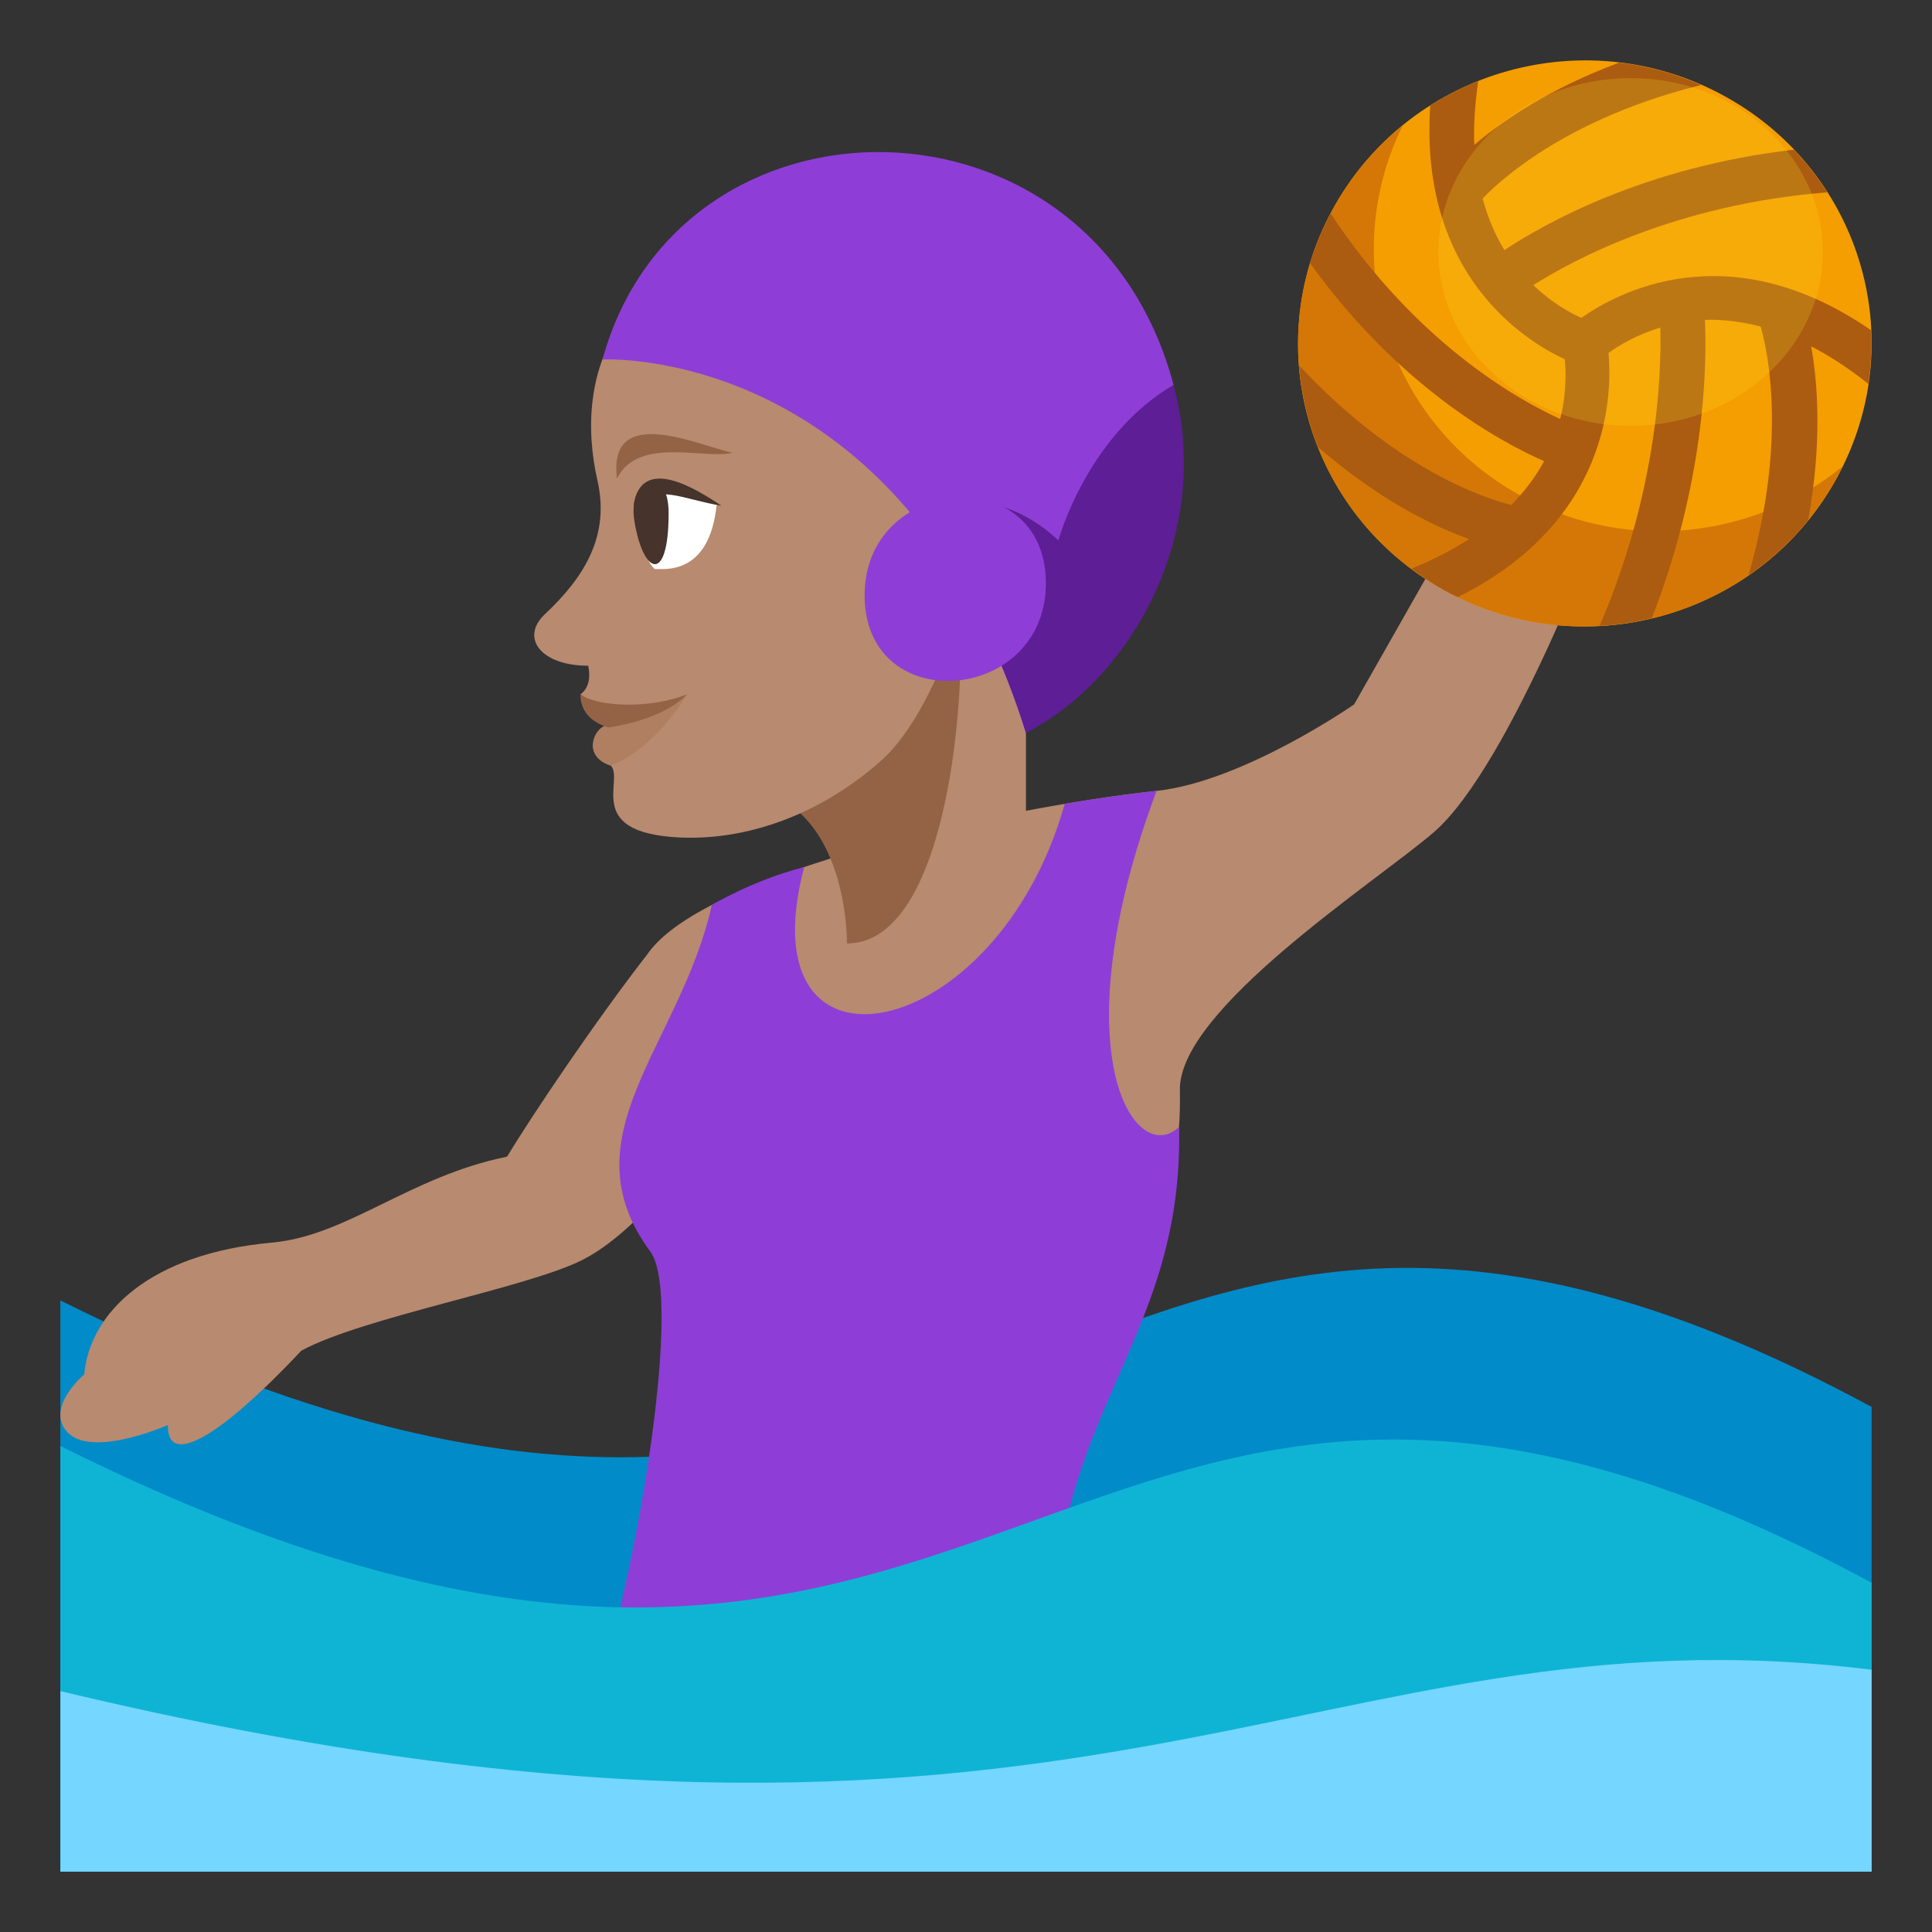 <?xml version="1.0" encoding="utf-8"?>
<!-- Generator: Adobe Illustrator 15.0.0, SVG Export Plug-In . SVG Version: 6.00 Build 0)  -->
<!DOCTYPE svg PUBLIC "-//W3C//DTD SVG 1.1//EN" "http://www.w3.org/Graphics/SVG/1.1/DTD/svg11.dtd">
<svg version="1.1" id="Layer_1" xmlns="http://www.w3.org/2000/svg" xmlns:xlink="http://www.w3.org/1999/xlink" x="0px" y="0px"
	 width="64px" height="64px" viewBox="0 0 64 64" enable-background="new 0 0 64 64" xml:space="preserve">
<rect x="0" y="0" width="64" height="64" fill="#333333" stroke="none"/>
<path fill="#018BC9" d="M2,43.078c31.967,15.957,32.531-11.338,60,3.529V62H2V43.078z"/>
<path fill="#B88A6F" d="M2.789,45.531C2.98,43.454,5,41.523,9.008,41.163c2.506-0.227,4.559-2.192,7.789-2.847
	c0.813-1.349,2.957-4.538,4.693-6.763c2.029-2.599,5.898-0.251,3.979,2.967c-1.256,2.096-3.832,6.028-6.17,7.214
	c-1.859,0.938-7.275,1.899-9.318,3.01l0,0c-2.934,3.117-4.455,3.775-4.418,2.461c0,0-2.859,1.272-3.479,0.028
	C1.693,46.448,2.789,45.531,2.789,45.531z"/>
<path fill="#B88A6F" d="M49.412,15.314l-4.555,8.02c0,0-3.666,2.555-6.545,2.865c-5.174,0.56-14.928,2.712-16.822,5.354
	c2.602,4.824,0.527,17.348-1.682,24.446h12.068c1.479-8.908,7.369-12.389,7.209-19.881c-0.057-2.678,6.494-6.9,8.4-8.539
	c2.578-2.214,5.736-10.797,5.736-10.797L49.412,15.314z"/>
<path fill="#8E3ED6" d="M38.313,26.199c-0.896,0.097-1.934,0.242-3.043,0.43c-2.248,8.019-10.623,9.644-8.631,2.094
	c-1.711,0.44-3.059,1.257-3.059,1.257c-1.043,4.652-4.871,7.647-2.037,11.48c1.064,1.438-0.352,10.097-1.734,14.54h15.068
	c-0.5-9.082,4.342-11.175,4.182-18.667C37.584,38.71,35.084,34.835,38.313,26.199z"/>
<path fill="#F59E01" d="M56.965,3.096c4.633,2.429,6.385,8.099,3.916,12.674c-2.467,4.576-8.219,6.312-12.846,3.887
	c-4.629-2.425-6.387-8.099-3.916-12.67C46.588,2.408,52.34,0.669,56.965,3.096z"/>
<path fill="#D47706" d="M50.535,16.505c-4.525-2.37-6.295-7.843-4.064-12.357c-0.939,0.763-1.746,1.714-2.352,2.839
	c-2.471,4.571-0.713,10.245,3.916,12.67c4.627,2.425,10.379,0.689,12.846-3.887c0.057-0.104,0.1-0.21,0.15-0.314
	C58.154,17.794,54.025,18.334,50.535,16.505z"/>
<path fill="#AB5C10" d="M59.424,4.959c-4.947,0.568-8.285,2.461-9.588,3.326c-0.291-0.471-0.541-1.045-0.723-1.708
	c0.67-0.698,2.893-2.684,7.242-3.762c-0.885-0.388-1.799-0.633-2.723-0.739c-2.307,0.859-3.859,1.926-4.793,2.723
	c-0.031-0.633,0.023-1.35,0.127-2.112c-0.551,0.22-1.084,0.49-1.588,0.811c-0.373,5.644,3.188,7.816,4.455,8.402
	c0.043,0.409,0.061,1.128-0.15,1.98c-1.396-0.636-4.773-2.52-7.604-6.807c-0.285,0.538-0.514,1.087-0.682,1.646
	c2.945,4.089,6.289,5.915,7.754,6.558c-0.258,0.48-0.619,0.972-1.088,1.451c-0.953-0.24-3.855-1.224-7.025-4.617
	c0.072,0.926,0.285,1.84,0.629,2.703c1.992,1.729,3.793,2.61,4.998,3.043c-0.543,0.354-1.174,0.682-1.906,0.979
	c0.396,0.299,0.816,0.581,1.275,0.819c0.088,0.045,0.176,0.078,0.262,0.122c5.029-2.504,5.115-6.687,4.988-8.083
	c0.322-0.238,0.91-0.599,1.717-0.842c0.041,1.599-0.105,5.444-2.008,9.874c0.584-0.029,1.16-0.115,1.727-0.251
	c1.76-4.512,1.828-8.334,1.758-9.878c0.559-0.022,1.18,0.049,1.846,0.22c0.268,0.941,0.859,3.885-0.402,8.237
	c0.732-0.502,1.4-1.111,1.975-1.818c0.463-2.548,0.324-4.52,0.1-5.763c0.604,0.311,1.236,0.718,1.895,1.245
	c0.088-0.595,0.117-1.186,0.092-1.776c-4.736-3.276-8.443-1.23-9.598-0.412c-0.367-0.162-0.977-0.494-1.592-1.084
	c1.338-0.852,4.764-2.684,9.74-3.074C60.213,5.871,59.842,5.397,59.424,4.959z"/>
<path fill="#B88A6F" d="M30.789,21.437l3.197-1.816c0,0,0,5.039,0,9.009c0,2.773-7.965,4.897-6.055,2.137
	C29.275,28.823,30.789,21.437,30.789,21.437z"/>
<path fill="#946346" d="M26.021,26.563c2.088,1.304,2.035,4.69,2.035,4.69c2.906,0,3.77-6.264,3.77-9.817L26.021,26.563z"/>
<path fill="#0FB4D4" d="M2,62h60v-9.569C34.533,37.563,33.967,63.858,2,47.9V62z"/>
<path fill="#75D6FF" d="M62,55.313c-18.582-2.318-25.82,8.89-60,0.707V62h60V55.313z"/>
<ellipse opacity="0.2" fill="#FFE12C" cx="54.016" cy="8.347" rx="6.365" ry="5.76"/>
<path fill="#B88A6F" d="M28.6,7.718c-8.518,0-9.59,4.773-8.809,8.199c0.414,1.817-0.414,3.185-1.744,4.432
	c-0.818,0.77-0.143,1.704,1.438,1.704c0.154,0.721-0.258,0.945-0.258,0.945s1.172,0.821,0.924,1.1c-0.365,0-0.908,0.807-0.037,1.179
	c0.756,0.322-0.887,2.174,2.074,2.443c2.252,0.205,4.834-0.599,7-2.523c1.313-1.164,2.166-3.573,2.166-3.573
	C35.85,20.874,41.43,14.451,28.6,7.718z"/>
<path fill-rule="evenodd" clip-rule="evenodd" fill="#946346" d="M20.438,15.854c-0.311-2.538,2.74-1.076,3.83-0.857
	C23.342,15.234,21.143,14.432,20.438,15.854z"/>
<path fill="#B07E61" d="M22.762,22.998c-0.895,1.456-1.893,2.101-2.52,2.369c-1.016-0.311-0.545-1.352-0.074-1.352
	C20.531,24.016,21.197,23.642,22.762,22.998z"/>
<path fill="#946346" d="M22.762,22.998c-0.854,0.89-2.611,1.1-2.611,1.1c-0.26-0.082-0.924-0.319-0.924-1.1
	C19.73,23.395,21.469,23.516,22.762,22.998z"/>
<path fill="#FFFFFF" d="M23.74,16.725c-0.244,2.322-1.699,2.124-2.047,2.124C21.256,18.579,19.904,14.734,23.74,16.725z"/>
<path fill="#45332C" d="M21.014,17.252c0.289,1.792,1.131,2.119,1.135-0.236C22.152,15.287,20.781,15.811,21.014,17.252z"/>
<path fill-rule="evenodd" clip-rule="evenodd" fill="#45332C" d="M20.988,16.751c0.252-1.718,2.1-0.536,2.91,0
	C22.646,16.556,21.781,16.003,20.988,16.751z"/>
<path fill="#8E3ED6" d="M19.959,11.908c0,0,9.971-0.538,14.025,12.37l4.891-11.529C36.182,2.611,22.508,2.611,19.959,11.908z"/>
<path fill="#5D1E96" d="M38.875,12.749c-2.889,1.704-3.814,5.154-3.814,5.154c-2.365-2.23-4.92-0.935-4.92-0.935
	s2.383,2.553,3.844,7.31C37.371,22.559,40.227,17.771,38.875,12.749z"/>
<path fill="#8E3ED6" d="M34.646,19.266c0.055,4.029-5.947,4.546-6.004,0.513C28.584,15.744,34.588,15.229,34.646,19.266z"/>
</svg>
